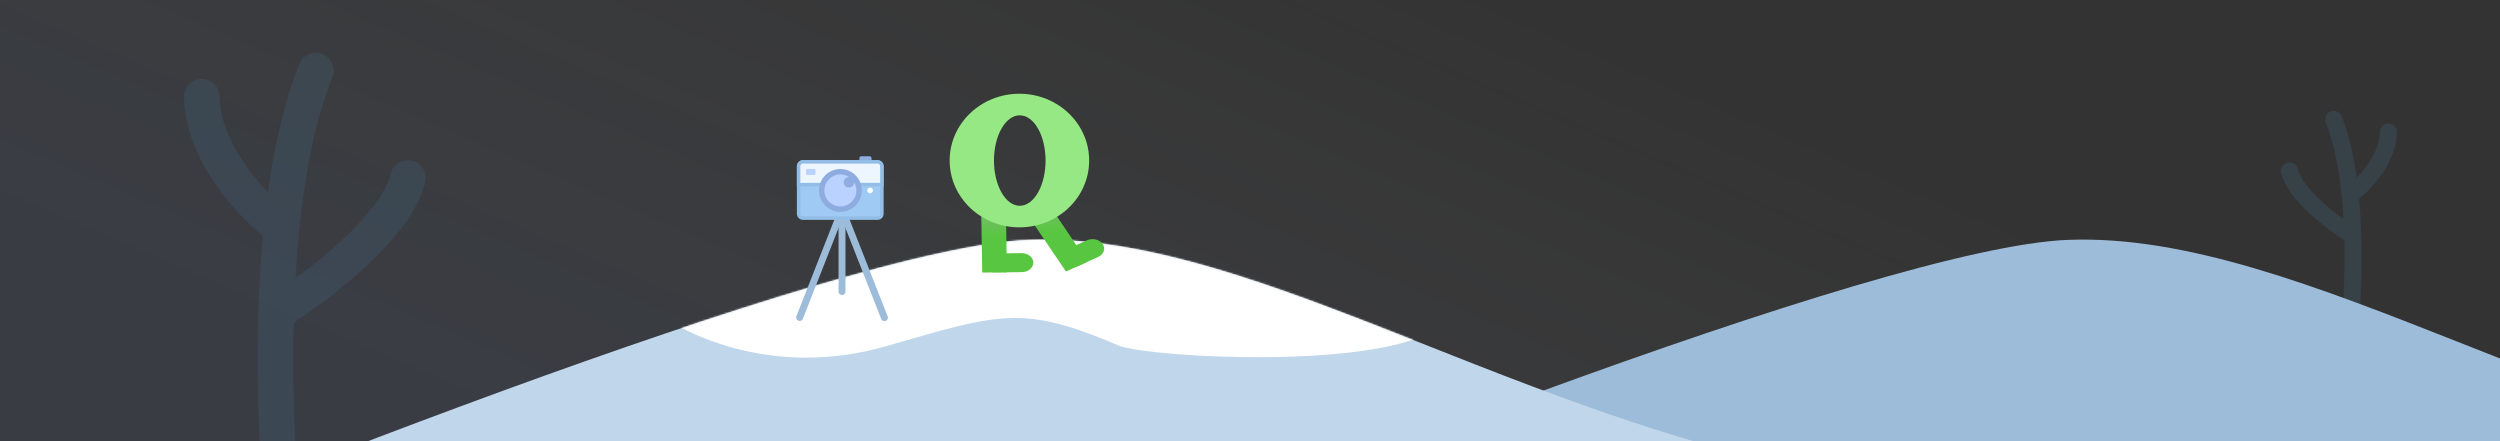 <svg width="1440" height="254" viewBox="0 0 1440 254" fill="none" xmlns="http://www.w3.org/2000/svg">
<rect x="0" y="0" width="1440" height="254" fill="#333333" stroke="none"/>
<rect width="1437" height="408" fill="url(#paint0_linear_809_4908)"/>
<path fill-rule="evenodd" clip-rule="evenodd" d="M1342.38 64.239C1339.85 65.251 1338.63 68.117 1339.64 70.64C1344.33 82.318 1347.19 97.152 1348.79 112.803C1348.79 112.839 1348.79 112.875 1348.8 112.911C1349.24 117.293 1349.59 121.74 1349.84 126.198C1345.85 123.296 1341.46 119.814 1337.39 116.071C1333.85 112.809 1330.63 109.428 1328.15 106.135C1325.63 102.792 1324.09 99.823 1323.53 97.372C1322.92 94.722 1320.28 93.067 1317.63 93.674C1314.98 94.281 1313.32 96.921 1313.93 99.571C1314.93 103.932 1317.37 108.186 1320.29 112.058C1323.24 115.979 1326.91 119.804 1330.73 123.317C1337.41 129.46 1344.82 134.896 1350.34 138.509C1350.88 160.449 1349.55 181.028 1348.11 193.554C1347.8 196.254 1349.74 198.695 1352.44 199.004C1355.14 199.314 1357.58 197.375 1357.89 194.674C1359.44 181.222 1360.84 159.029 1360.11 135.613C1359.9 128.677 1359.5 121.587 1358.85 114.552C1362.6 111.425 1367.29 106.751 1371.34 101.094C1376.21 94.296 1380.52 85.587 1380.67 76.111C1380.72 73.393 1378.55 71.153 1375.84 71.108C1373.12 71.063 1370.88 73.229 1370.83 75.947C1370.72 82.615 1367.62 89.378 1363.33 95.361C1361.46 97.98 1359.42 100.355 1357.46 102.399C1355.67 89.524 1352.91 77.262 1348.78 66.973C1347.77 64.45 1344.9 63.226 1342.38 64.239Z" fill="#41667E" fill-opacity="0.28"/>
<path fill-rule="evenodd" clip-rule="evenodd" d="M185.733 31.174C190.987 33.283 193.536 39.252 191.427 44.506C181.664 68.828 175.704 99.721 172.387 132.315C172.38 132.391 172.373 132.466 172.364 132.541C171.439 141.668 170.72 150.928 170.183 160.213C178.492 154.169 187.637 146.917 196.113 139.123C203.501 132.328 210.199 125.288 215.365 118.43C220.608 111.468 223.821 105.284 224.991 100.179C226.255 94.661 231.754 91.213 237.273 92.477C242.791 93.742 246.239 99.241 244.975 104.759C242.893 113.84 237.814 122.7 231.741 130.764C225.59 138.931 217.948 146.896 209.99 154.214C196.078 167.008 180.644 178.329 169.142 185.853C168.032 231.545 170.796 274.404 173.786 300.491C174.431 306.115 170.394 311.198 164.769 311.842C159.144 312.487 154.062 308.45 153.418 302.825C150.207 274.809 147.29 228.588 148.798 179.822C149.245 165.377 150.083 150.61 151.434 135.958C143.608 129.447 133.859 119.713 125.419 107.93C115.278 93.772 106.302 75.635 105.973 55.901C105.878 50.24 110.391 45.575 116.052 45.481C121.712 45.386 126.378 49.899 126.472 55.559C126.703 69.446 133.161 83.531 142.087 95.992C145.993 101.445 150.232 106.392 154.331 110.649C158.045 83.834 163.799 58.297 172.401 36.868C174.51 31.614 180.479 29.065 185.733 31.174Z" fill="#41667E" fill-opacity="0.28"/>
<path d="M1191.5 138.15C1082.7 142.15 710.833 290.483 538.5 364.15H530L548 462.65H2036.5V290.65C1989 294.983 1853.7 298.75 1692.5 279.15C1491 254.65 1327.5 133.15 1191.5 138.15Z" fill="#9DBCDA"/>
<path d="M592.5 138.15C483.7 142.15 111.833 290.483 -60.5 364.15H-69L-51 462.65H1437.5V290.65C1390 294.983 1254.7 298.75 1093.5 279.15C892 254.65 728.5 133.15 592.5 138.15Z" fill="#BFD6EB"/>
<mask id="mask0_809_4908" style="mask-type:alpha" maskUnits="userSpaceOnUse" x="-69" y="138" width="1507" height="325">
<path d="M592.5 138.15C483.7 142.15 111.833 290.483 -60.5 364.15H-69L-51 462.65H1437.5V290.65C1390 294.983 1254.7 298.75 1093.5 279.15C892 254.65 728.5 133.15 592.5 138.15Z" fill="#BAC8E5"/>
</mask>
<g mask="url(#mask0_809_4908)">
<path d="M510.46 199.401C443.916 218.586 390.427 191.408 372 175.42L645.303 74L823.544 132.454C839.905 140.781 863.946 163.63 829.227 188.41C794.509 213.191 665.452 206.063 645.303 199.401C589 175.42 577.003 180.217 510.46 199.401Z" fill="white"/>
</g>
<g clip-path="url(#clip0_809_4908)">
<path d="M626.441 150.76L613.991 156.387L592.073 124L604.528 118.373L626.441 150.76Z" fill="url(#paint1_linear_809_4908)"/>
<path d="M632.543 148.003L620.587 153.405C617.352 154.868 613.275 153.91 611.488 151.265C609.697 148.62 610.873 145.289 614.108 143.83L626.065 138.428C629.3 136.965 633.376 137.923 635.163 140.568C636.954 143.213 635.778 146.544 632.543 148.003Z" fill="#59C642"/>
<path d="M579.987 156.848L565.758 157L565.201 122.677L579.43 122.521L579.987 156.848Z" fill="url(#paint2_linear_809_4908)"/>
<path d="M588.587 156.751L573.291 156.916C569.591 156.956 566.557 154.539 566.506 151.517C566.456 148.495 569.415 146.014 573.115 145.974L588.411 145.81C592.111 145.77 595.145 148.187 595.195 151.209C595.245 154.23 592.287 156.711 588.587 156.751Z" fill="#59C642"/>
<path d="M587.177 54C564.987 54 547 71.225 547 92.475C547 113.724 564.987 130.949 587.177 130.949C609.366 130.949 627.354 113.724 627.354 92.475C627.354 71.225 609.366 54 587.177 54ZM587.386 118.525C579.179 118.525 572.529 106.863 572.529 92.475C572.529 78.087 579.179 66.424 587.386 66.424C595.593 66.424 602.243 78.087 602.243 92.475C602.243 106.863 595.593 118.525 587.386 118.525Z" fill="#95E883"/>
</g>
<line x1="483.13" y1="125.516" x2="460.593" y2="182.87" stroke="#9DBCDA" stroke-width="4" stroke-linecap="round"/>
<line x1="2" y1="-2" x2="63.623" y2="-2" transform="matrix(0.366 0.931 0.931 -0.366 488 123)" stroke="#9DBCDA" stroke-width="4" stroke-linecap="round"/>
<line x1="485" y1="124.923" x2="485" y2="167.923" stroke="#9DBCDA" stroke-width="4" stroke-linecap="round"/>
<path d="M495 91.154C495 90.517 495.448 90 496 90H501C501.552 90 502 90.517 502 91.154V93.846C502 94.483 501.552 95 501 95H496C495.448 95 495 94.483 495 93.846V91.154Z" fill="#8FACE0"/>
<path d="M462.568 93.221C461.15 93.221 460 94.37 460 95.788V123.091C460 124.509 461.15 125.659 462.568 125.659H505.416C506.834 125.659 507.983 124.509 507.983 123.091V95.788C507.983 94.37 506.834 93.221 505.416 93.221H462.568Z" fill="#9FCAF3" stroke="#92BDE6" stroke-width="2"/>
<path d="M506.983 106.325H507.983V105.325V95.788C507.983 94.37 506.834 93.221 505.416 93.221H462.568C461.15 93.221 460 94.37 460 95.788V105.325V106.325H461H506.983Z" fill="#EDF6FF" stroke="#92BDE6" stroke-width="2"/>
<path d="M496.402 109.701C496.402 116.519 490.875 122.046 484.057 122.046C477.239 122.046 471.712 116.519 471.712 109.701C471.712 102.883 477.239 97.356 484.057 97.356C490.875 97.356 496.402 102.883 496.402 109.701Z" fill="#8FACE0"/>
<path d="M493.267 109.701C493.267 114.787 489.144 118.911 484.057 118.911C478.971 118.911 474.848 114.787 474.848 109.701C474.848 104.615 478.971 100.491 484.057 100.491C489.144 100.491 493.267 104.615 493.267 109.701Z" fill="#BAD2FF"/>
<path d="M502.803 109.701C502.803 110.603 502.072 111.334 501.17 111.334C500.268 111.334 499.537 110.603 499.537 109.701C499.537 108.799 500.268 108.068 501.17 108.068C502.072 108.068 502.803 108.799 502.803 109.701Z" fill="white"/>
<path d="M464.266 97.879C464.266 97.59 464.5 97.356 464.788 97.356H469.23C469.518 97.356 469.752 97.59 469.752 97.879V100.23C469.752 100.519 469.518 100.752 469.23 100.752H464.788C464.5 100.752 464.266 100.519 464.266 100.23V97.879Z" fill="#BAD2FF"/>
<circle cx="489" cy="105" r="3" fill="#8FACE0"/>
<defs>
<linearGradient id="paint0_linear_809_4908" x1="-293.5" y1="402.605" x2="32.348" y2="-357.757" gradientUnits="userSpaceOnUse">
<stop offset="0.455" stop-color="#759BED" stop-opacity="0.09"/>
<stop offset="1" stop-color="white" stop-opacity="0"/>
</linearGradient>
<linearGradient id="paint1_linear_809_4908" x1="609.257" y1="118.373" x2="609.257" y2="156.387" gradientUnits="userSpaceOnUse">
<stop stop-color="#77BC68"/>
<stop offset="0.39" stop-color="#59C642"/>
</linearGradient>
<linearGradient id="paint2_linear_809_4908" x1="572.594" y1="122.521" x2="572.594" y2="157" gradientUnits="userSpaceOnUse">
<stop stop-color="#77BC68"/>
<stop offset="0.39" stop-color="#59C642"/>
</linearGradient>
<clipPath id="clip0_809_4908">
<rect width="89" height="103" fill="white" transform="translate(547 54)"/>
</clipPath>
</defs>
</svg>
